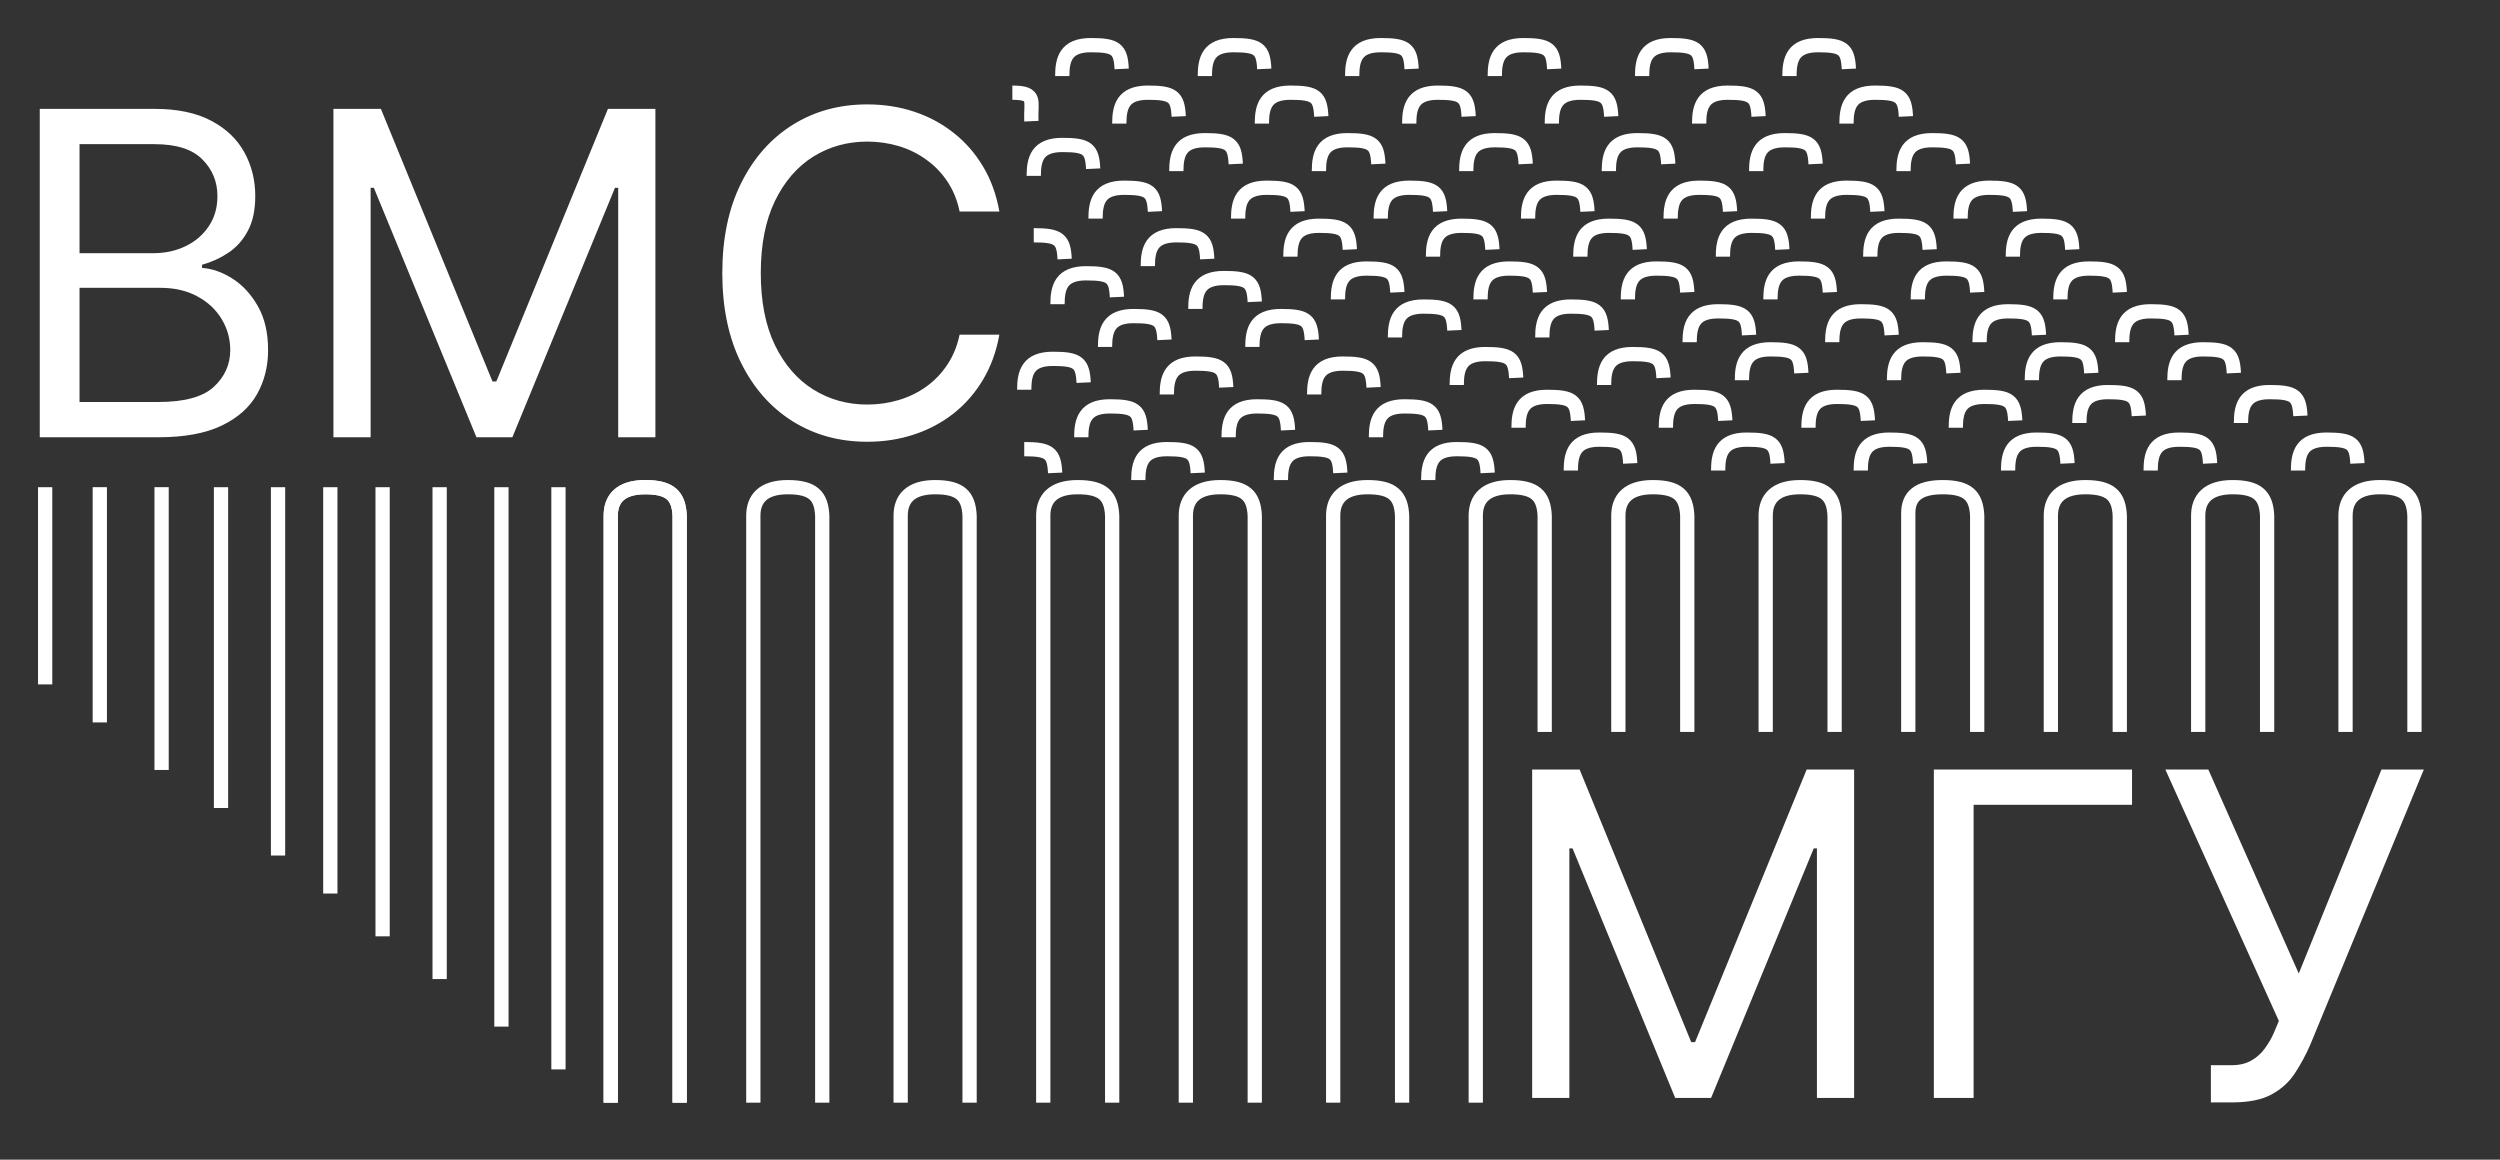 <svg width="526" height="244" viewBox="0 0 526 244" fill="none" xmlns="http://www.w3.org/2000/svg">
<rect x="0" y="0" width="526" height="244" fill="#333333" stroke="none"/>
<path d="M128.5 232V108.5C128.5 105 130.5 102.5 135.75 102.5C141 102.5 142.803 104.294 143 108.5V232" stroke="white" stroke-width="3"/>
<path d="M158.5 232V108.5C158.5 105 160.5 102.5 165.75 102.5C171 102.5 172.803 104.294 173 108.5V232" stroke="white" stroke-width="3"/>
<path d="M189.5 232V108.5C189.5 105 191.5 102.5 196.75 102.5C202 102.5 203.803 104.294 204 108.5V232" stroke="white" stroke-width="3"/>
<path d="M219.5 232V108.5C219.5 105 221.5 102.5 226.75 102.5C232 102.5 233.803 104.294 234 108.5V232" stroke="white" stroke-width="3"/>
<path d="M249.5 232V108.5C249.5 105 251.5 102.5 256.75 102.5C262 102.5 263.803 104.294 264 108.5V232" stroke="white" stroke-width="3"/>
<path d="M280.5 232V108.5C280.5 105 282.5 102.5 287.75 102.5C293 102.5 294.803 104.294 295 108.5V232M269.5 101C269.5 97.5 270.25 94.5 275.5 94.5C280.75 94.5 281.803 95.294 282 99.5M258.5 92C258.5 88.5 259.25 85.5 264.5 85.5C269.75 85.5 270.803 86.294 271 90.5M245.5 83C245.5 79.5 246.25 76.5 251.5 76.5C256.75 76.5 257.803 77.294 258 81.5M239.5 101C239.5 97.5 240.25 94.5 245.5 94.5C250.75 94.5 251.803 95.294 252 99.5M227.5 92C227.5 88.5 228.25 85.5 233.5 85.5C238.75 85.5 239.803 86.294 240 90.5M232.5 73C232.5 69.5 233.25 66.5 238.5 66.5C243.75 66.5 244.803 67.294 245 71.5M215.5 82C215.5 78.5 216.25 75.5 221.5 75.5C226.75 75.5 227.803 76.294 228 80.5M215.5 94.5C220.75 94.5 221.803 95.294 222 99.5M222.5 64C222.5 60.5 223.25 57.5 228.5 57.5C233.75 57.5 234.803 58.294 235 62.5M217.5 49.5C222.75 49.5 223.803 50.294 224 54.5M251.5 65C251.5 61.5 252.25 58.5 257.5 58.5C262.75 58.5 263.803 59.294 264 63.5M241.5 56C241.5 52.5 242.25 49.5 247.5 49.5C252.75 49.5 253.803 50.294 254 54.5M230.5 46C230.5 42.5 231.25 39.5 236.5 39.5C241.75 39.5 242.803 40.294 243 44.5M281.5 63C281.5 59.5 282.25 56.5 287.5 56.5C292.75 56.5 293.803 57.294 294 61.5M271.5 54C271.5 50.5 272.25 47.5 277.5 47.5C282.75 47.5 283.803 48.294 284 52.5M260.5 46C260.5 42.5 261.25 39.5 266.5 39.5C271.75 39.5 272.803 40.294 273 44.5M311.5 63C311.5 59.5 312.25 56.5 317.5 56.5C322.75 56.5 323.803 57.294 324 61.5M301.5 54C301.5 50.5 302.25 47.5 307.5 47.5C312.75 47.5 313.803 48.294 314 52.5M290.5 46C290.5 42.5 291.25 39.5 296.5 39.5C301.75 39.5 302.803 40.294 303 44.5M342.5 63C342.5 59.5 343.25 56.5 348.5 56.5C353.75 56.5 354.803 57.294 355 61.5M332.5 54C332.5 50.5 333.25 47.5 338.5 47.5C343.75 47.5 344.803 48.294 345 52.5M321.5 46C321.5 42.5 322.25 39.5 327.5 39.5C332.75 39.5 333.803 40.294 334 44.5M372.5 63C372.5 59.5 373.25 56.5 378.5 56.5C383.75 56.5 384.803 57.294 385 61.5M362.5 54C362.5 50.5 363.25 47.5 368.5 47.5C373.75 47.5 374.803 48.294 375 52.5M351.5 46C351.5 42.5 352.25 39.5 357.5 39.5C362.75 39.5 363.803 40.294 364 44.5M403.5 63C403.5 59.5 404.25 56.5 409.5 56.5C414.75 56.5 415.803 57.294 416 61.5M393.5 54C393.5 50.5 394.25 47.5 399.5 47.5C404.75 47.5 405.803 48.294 406 52.5M382.5 46C382.5 42.5 383.25 39.5 388.5 39.5C393.75 39.5 394.803 40.294 395 44.5M433.5 63C433.5 59.5 434.25 56.5 439.5 56.5C444.75 56.5 445.803 57.294 446 61.5M423.5 54C423.5 50.5 424.25 47.5 429.5 47.5C434.75 47.5 435.803 48.294 436 52.5M412.5 46C412.5 42.5 413.25 39.5 418.5 39.5C423.75 39.5 424.803 40.294 425 44.5M437.5 89C437.5 85.5 438.25 82.5 443.5 82.5C448.75 82.5 449.803 83.294 450 87.5M427.5 80C427.5 76.5 428.25 73.5 433.5 73.5C438.75 73.5 439.803 74.294 440 78.5M416.5 72C416.5 68.5 417.25 65.5 422.5 65.5C427.75 65.5 428.803 66.294 429 70.5M471.5 89C471.5 85.5 472.25 82.5 477.5 82.5C482.75 82.5 483.803 83.294 484 87.5M457.5 80C457.5 76.5 458.25 73.5 463.5 73.5C468.75 73.5 469.803 74.294 470 78.5M446.5 72C446.5 68.5 447.25 65.5 452.5 65.5C457.75 65.5 458.803 66.294 459 70.5M380.5 90C380.5 86.5 381.25 83.5 386.5 83.5C391.75 83.5 392.803 84.294 393 88.5M366.5 80C366.5 76.5 367.25 73.5 372.5 73.5C377.75 73.5 378.803 74.294 379 78.5M355.5 72C355.5 68.5 356.25 65.5 361.5 65.5C366.75 65.5 367.803 66.294 368 70.5M411.5 90C411.5 86.5 412.25 83.5 417.5 83.5C422.75 83.5 423.803 84.294 424 88.5M398.5 80C398.5 76.5 399.25 73.5 404.5 73.5C409.75 73.5 410.803 74.294 411 78.5M385.5 72C385.5 68.5 386.25 65.5 391.5 65.5C396.75 65.5 397.803 66.294 398 70.5M422.5 99C422.5 95.5 423.25 92.5 428.5 92.5C433.75 92.5 434.803 93.294 435 97.5M452.5 99C452.5 95.5 453.25 92.5 458.5 92.5C463.75 92.5 464.803 93.294 465 97.5M391.5 99C391.5 95.5 392.25 92.5 397.5 92.5C402.75 92.5 403.803 93.294 404 97.5M361.5 99C361.5 95.5 362.25 92.5 367.5 92.5C372.75 92.5 373.803 93.294 374 97.5M330.5 99C330.5 95.5 331.25 92.5 336.5 92.5C341.75 92.5 342.803 93.294 343 97.5M217.5 37C217.5 33.5 218.25 30.5 223.5 30.5C228.75 30.5 229.803 31.294 230 35.5M213 19.5C218.25 19.5 216.803 21.294 217 25.5M223.5 16C223.5 12.5 224.25 9.5 229.5 9.5C234.75 9.5 235.803 10.294 236 14.5M235.5 26C235.5 22.5 236.25 19.5 241.5 19.5C246.75 19.5 247.803 20.294 248 24.5M247.5 36C247.5 32.5 248.25 29.5 253.5 29.5C258.75 29.5 259.803 30.294 260 34.5M253.5 16C253.5 12.5 254.25 9.5 259.5 9.5C264.75 9.5 265.803 10.294 266 14.5M265.5 26C265.5 22.5 266.25 19.5 271.5 19.5C276.75 19.5 277.803 20.294 278 24.5M277.5 36C277.5 32.5 278.25 29.5 283.5 29.5C288.75 29.5 289.803 30.294 290 34.5M284.5 16C284.5 12.5 285.25 9.5 290.5 9.5C295.75 9.5 296.803 10.294 297 14.5M296.5 26C296.5 22.5 297.25 19.5 302.5 19.5C307.75 19.5 308.803 20.294 309 24.5M308.5 36C308.5 32.5 309.25 29.5 314.5 29.5C319.75 29.5 320.803 30.294 321 34.5M314.5 16C314.5 12.5 315.25 9.5 320.5 9.5C325.75 9.5 326.803 10.294 327 14.5M326.5 26C326.5 22.5 327.25 19.5 332.5 19.5C337.75 19.5 338.803 20.294 339 24.5M338.5 36C338.5 32.5 339.25 29.5 344.5 29.5C349.75 29.5 350.803 30.294 351 34.5M345.5 16C345.5 12.5 346.25 9.5 351.5 9.5C356.75 9.5 357.803 10.294 358 14.5M357.5 26C357.5 22.5 358.25 19.5 363.5 19.5C368.75 19.5 369.803 20.294 370 24.5M369.5 36C369.5 32.5 370.25 29.5 375.5 29.5C380.75 29.5 381.803 30.294 382 34.5M376.5 16C376.5 12.5 377.25 9.5 382.5 9.5C387.75 9.5 388.803 10.294 389 14.5M388.5 26C388.5 22.5 389.25 19.5 394.5 19.5C399.75 19.5 400.803 20.294 401 24.5M400.5 36C400.5 32.5 401.25 29.5 406.5 29.5C411.75 29.5 412.803 30.294 413 34.5M302 90.5C301.803 86.294 300.75 85.5 295.5 85.5C290.25 85.5 289.5 88.5 289.5 92M276.5 83C276.5 79.5 277.25 76.5 282.5 76.5C287.75 76.5 288.803 77.294 289 81.5M263.5 73C263.5 69.5 264.25 66.5 269.5 66.5C274.75 66.5 275.803 67.294 276 71.5M332 88.5C331.803 84.294 330.75 83.5 325.5 83.5C320.25 83.5 319.5 86.5 319.5 90M306.5 81C306.5 77.5 307.25 74.5 312.5 74.5C317.75 74.5 318.803 75.294 319 79.5M293.5 71C293.5 67.5 294.25 64.5 299.5 64.5C304.75 64.5 305.803 65.294 306 69.5M363 88.5C362.803 84.294 361.75 83.5 356.5 83.5C351.25 83.5 350.5 86.5 350.5 90M337.5 81C337.5 77.5 338.25 74.5 343.5 74.5C348.75 74.5 349.803 75.294 350 79.5M324.5 71C324.5 67.5 325.25 64.5 330.5 64.5C335.75 64.5 336.803 65.294 337 69.5M300.5 101C300.5 97.5 301.25 94.5 306.5 94.5C311.75 94.5 312.803 95.294 313 99.5M483.5 99C483.5 95.5 484.25 92.5 489.5 92.5C494.75 92.5 495.803 93.294 496 97.5" stroke="white" stroke-width="3"/>
<path d="M310.5 232V108.5C310.5 105 312.5 102.5 317.75 102.5C323 102.5 324.803 104.294 325 108.5V154" stroke="white" stroke-width="3"/>
<path d="M340.5 154V108.5C340.5 105 342.5 102.5 347.75 102.5C353 102.5 354.803 104.294 355 108.5V154" stroke="white" stroke-width="3"/>
<path d="M371.5 154V108.5C371.5 105 373.5 102.5 378.75 102.5C384 102.5 385.803 104.294 386 108.5V154" stroke="white" stroke-width="3"/>
<path d="M401.5 154V108C401.5 104.5 403.5 102.5 408.75 102.5C414 102.5 415.803 104.294 416 108.5V154" stroke="white" stroke-width="3"/>
<path d="M431.5 154V108.5C431.5 105 433.5 102.5 438.75 102.5C444 102.5 445.803 104.294 446 108.5V154" stroke="white" stroke-width="3"/>
<path d="M462.5 154V108.5C462.5 105 464.5 102.5 469.75 102.5C475 102.5 476.803 104.294 477 108.5V154" stroke="white" stroke-width="3"/>
<path d="M493.5 154L493.5 108.5C493.5 105 495.5 102.5 500.75 102.5C506 102.5 507.803 104.294 508 108.5V154" stroke="white" stroke-width="3"/>
<path d="M128.5 232V108.5C128.5 105 130.5 102.5 135.75 102.5C141 102.5 142.803 104.294 143 108.5V232M117.5 225V102.5M105.5 216V102.5M92.5 206V102.5M69.5 188V102.5M80.5 197V102.5M58.5 180V102.5M46.5 170V102.5M9.5 144V102.5" stroke="white" stroke-width="3"/>
<path d="M21 152L21 102.5" stroke="white" stroke-width="3"/>
<path d="M34 162L34 102.5" stroke="white" stroke-width="3"/>
<path d="M8.366 92V22.909H32.521C37.334 22.909 41.304 23.741 44.43 25.405C47.556 27.047 49.884 29.263 51.413 32.051C52.943 34.818 53.707 37.888 53.707 41.261C53.707 44.23 53.179 46.682 52.122 48.616C51.087 50.55 49.715 52.079 48.006 53.204C46.319 54.328 44.486 55.16 42.507 55.7V56.375C44.621 56.51 46.747 57.252 48.883 58.602C51.02 59.951 52.808 61.885 54.247 64.404C55.687 66.923 56.406 70.004 56.406 73.648C56.406 77.111 55.619 80.226 54.045 82.993C52.47 85.759 49.985 87.952 46.589 89.571C43.193 91.19 38.774 92 33.331 92H8.366ZM16.733 84.578H33.331C38.796 84.578 42.676 83.521 44.97 81.407C47.286 79.27 48.445 76.684 48.445 73.648C48.445 71.309 47.849 69.15 46.657 67.171C45.465 65.169 43.767 63.572 41.562 62.38C39.358 61.166 36.749 60.558 33.736 60.558H16.733V84.578ZM16.733 53.271H32.251C34.77 53.271 37.042 52.776 39.066 51.787C41.113 50.797 42.732 49.403 43.924 47.604C45.139 45.804 45.746 43.69 45.746 41.261C45.746 38.225 44.689 35.65 42.575 33.536C40.461 31.399 37.109 30.331 32.521 30.331H16.733V53.271ZM70.154 22.909H80.139L103.619 80.26H104.429L127.909 22.909H137.895V92H130.068V39.507H129.394L107.803 92H100.246L78.655 39.507H77.98V92H70.154V22.909ZM210.267 44.5H201.9C201.406 42.093 200.54 39.979 199.303 38.158C198.088 36.336 196.604 34.807 194.85 33.57C193.118 32.31 191.195 31.366 189.081 30.736C186.967 30.106 184.763 29.791 182.468 29.791C178.285 29.791 174.496 30.848 171.1 32.962C167.726 35.077 165.038 38.191 163.037 42.307C161.057 46.423 160.068 51.472 160.068 57.455C160.068 63.437 161.057 68.486 163.037 72.602C165.038 76.718 167.726 79.833 171.1 81.947C174.496 84.061 178.285 85.118 182.468 85.118C184.763 85.118 186.967 84.803 189.081 84.173C191.195 83.544 193.118 82.61 194.85 81.373C196.604 80.114 198.088 78.573 199.303 76.751C200.54 74.907 201.406 72.793 201.9 70.409H210.267C209.637 73.94 208.49 77.1 206.826 79.889C205.161 82.678 203.092 85.05 200.618 87.007C198.144 88.941 195.367 90.414 192.286 91.427C189.227 92.439 185.955 92.945 182.468 92.945C176.576 92.945 171.336 91.505 166.748 88.626C162.16 85.748 158.55 81.654 155.918 76.347C153.287 71.039 151.971 64.742 151.971 57.455C151.971 50.168 153.287 43.87 155.918 38.562C158.55 33.255 162.16 29.162 166.748 26.283C171.336 23.404 176.576 21.965 182.468 21.965C185.955 21.965 189.227 22.471 192.286 23.483C195.367 24.495 198.144 25.979 200.618 27.936C203.092 29.87 205.161 32.231 206.826 35.02C208.49 37.787 209.637 40.947 210.267 44.5Z" fill="white"/>
<path d="M322.366 161.909H332.352L355.832 219.26H356.642L380.122 161.909H390.108V231H382.281V178.507H381.607L360.016 231H352.459L330.868 178.507H330.193V231H322.366V161.909ZM448.581 161.909V169.331H415.25V231H406.883V161.909H448.581ZM465.17 231.945V224.118H469.488C471.153 224.118 472.547 223.792 473.672 223.14C474.819 222.487 475.763 221.644 476.505 220.609C477.27 219.575 477.9 218.495 478.395 217.371L479.474 214.807L455.589 161.909H464.63L483.657 204.821L501.065 161.909H509.971L486.086 219.8C485.142 221.959 484.062 223.96 482.848 225.805C481.656 227.649 480.025 229.133 477.956 230.258C475.909 231.382 473.132 231.945 469.623 231.945H465.17Z" fill="white"/>
</svg>
